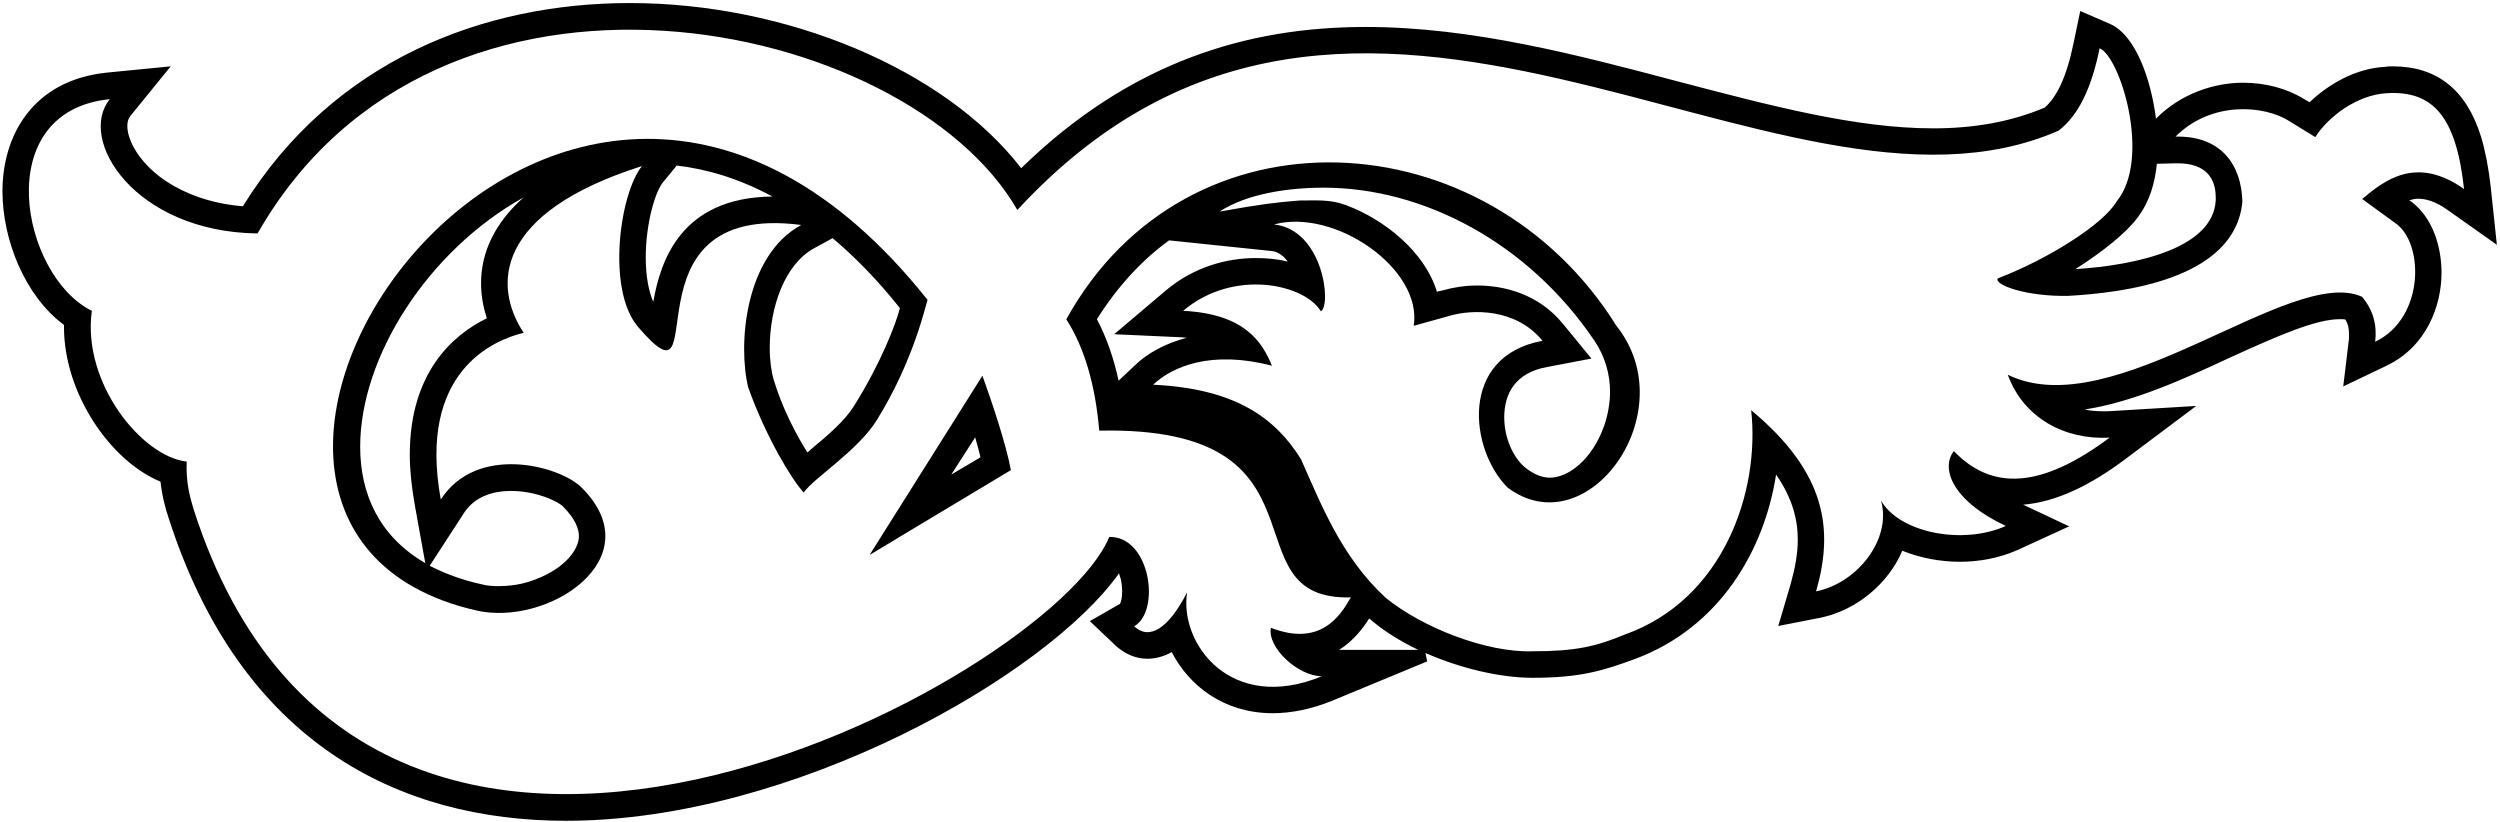 <?xml version="1.0" encoding="UTF-8"?>
<svg xmlns="http://www.w3.org/2000/svg" xmlns:xlink="http://www.w3.org/1999/xlink" width="496pt" height="163pt" viewBox="0 0 496 163" version="1.1">
<g id="surface1">
<path style=" stroke:none;fill-rule:nonzero;fill:rgb(0%,0%,0%);fill-opacity:1;" d="M 485.805 41.801 L 495.379 48.566 L 494.148 36.969 C 493.711 33.191 493.094 29.941 492.215 27.047 C 489.316 17.82 483.52 13.164 474.734 13.164 C 474.297 13.164 473.77 13.164 473.328 13.254 C 467.445 13.516 461.996 16.68 458.223 20.281 L 456.992 19.578 C 453.742 17.559 449.438 16.414 445.047 16.414 C 439.426 16.414 432.836 18.438 427.742 23.531 C 426.773 15.801 423.699 6.93 418.605 4.734 L 412.719 2.188 L 411.402 8.512 C 409.996 15.449 407.977 19.312 405.691 21.336 C 398.844 24.234 391.465 25.465 383.559 25.465 C 368.188 25.465 351.32 20.984 332.875 16.152 C 313.285 10.969 292.117 5.348 270.945 5.348 C 247.582 5.348 224.305 12.199 202.605 33.367 C 187.41 13.691 155.965 0.605 124.957 0.605 C 96.055 0.605 66.191 11.848 48.184 40.922 C 45.023 40.66 42.121 40.047 39.574 39.164 C 29.297 35.652 25.258 28.625 25.258 25.023 C 25.258 24.059 25.52 23.441 25.871 23.004 L 33.867 13.164 L 21.305 14.395 C 6.371 15.891 0.488 27.047 0.488 37.938 C 0.488 47.598 4.965 58.754 12.695 64.465 L 12.695 64.902 C 12.695 77.992 21.832 91.43 31.844 95.559 C 32.199 98.723 32.898 101.094 33.426 102.676 C 47.746 147.387 79.102 162.844 112.309 162.844 C 157.457 162.844 207.703 133.945 222.02 113.742 C 222.105 114.094 222.195 114.445 222.371 114.883 C 222.547 115.676 222.633 116.555 222.633 117.344 C 222.633 118.75 222.371 119.539 222.195 119.805 L 216.223 123.23 L 221.406 128.148 C 222.984 129.555 225.094 130.695 227.641 130.695 C 229.398 130.695 231.066 130.168 232.473 129.379 C 235.898 136.055 242.84 141.5 252.5 141.5 C 256.188 141.5 260.141 140.711 264.27 139.039 L 283.156 131.223 L 282.805 129.555 C 289.832 132.629 297.648 134.473 304.062 134.473 C 313.551 134.473 318.027 133.066 324.266 130.785 C 341.395 124.461 350.09 108.91 352.375 94.156 C 355.535 98.723 356.68 102.938 356.68 107.066 C 356.68 109.789 356.152 112.688 355.273 115.852 L 352.812 124.195 L 361.336 122.527 C 368.359 121.031 374.688 115.762 377.41 109.262 C 381.098 110.758 385.141 111.457 388.828 111.457 C 392.605 111.457 396.559 110.758 400.16 109.176 L 410.523 104.43 L 401.391 100.129 C 407.891 99.602 414.652 96.352 421.68 91.078 L 435.734 80.539 L 418.254 81.594 L 417.199 81.594 C 415.969 81.594 414.742 81.504 413.598 81.242 C 423.438 79.75 433.891 74.918 442.586 70.875 C 452.246 66.484 459.449 63.324 464.281 63.324 C 464.723 63.324 465.074 63.324 465.336 63.41 C 465.863 64.289 466.039 65.168 466.039 66.223 L 466.039 67.188 L 464.898 76.672 L 473.508 72.547 C 481.41 68.77 484.398 60.688 484.398 54.098 C 484.398 49.094 482.73 43.207 478.336 39.957 L 477.984 39.781 C 478.602 39.52 479.215 39.43 479.828 39.43 C 481.148 39.43 483.168 39.867 485.805 41.801 Z M 427.918 32.492 L 431.695 32.402 L 432.047 32.402 C 437.578 32.402 439.602 35.301 439.602 39.164 L 439.602 39.691 C 439.16 49.18 424.141 52.605 411.754 53.395 C 417.289 49.883 421.941 46.105 424.141 43.117 C 426.512 39.957 427.566 36.18 427.918 32.492 Z M 265.676 128.938 C 268.488 127.184 270.422 124.637 271.648 122.703 C 274.371 125.074 277.711 127.184 281.398 128.938 Z M 475.199 44.238 C 480.941 48.098 481.141 63.055 471.234 67.809 C 471.633 64.441 470.84 61.566 468.66 58.895 C 454.598 52.457 419.34 84.645 398.34 74.344 C 401.512 83.059 409.828 87.32 418.547 86.824 C 404.879 97.023 395.172 97.324 387.645 89.496 C 385.07 92.766 387.051 99.203 397.945 104.352 C 389.625 108.117 376.949 105.84 373.184 99.301 C 375.363 106.832 368.629 115.645 360.309 117.328 C 363.875 104.949 362.289 93.758 347.434 81.379 C 349.219 97.617 341.887 118.914 322.477 125.848 C 316.73 128.223 312.77 129.215 304.055 129.215 C 294.945 129.512 282.266 124.559 274.938 118.617 C 266.023 110.395 262.062 99.898 258.102 91.082 C 253.148 83.16 245.422 77.117 228.785 76.324 C 232.547 72.762 240.273 69.395 252.355 72.562 C 250.375 67.711 246.809 62.262 234.727 61.668 C 244.828 53.148 258.895 56.418 262.062 61.766 C 264.242 60.48 262.457 45.523 252.754 44.531 C 264.836 41.266 282.266 53.348 280.484 64.641 L 287.613 62.656 C 291.973 61.371 300.688 61.074 306.035 67.609 C 289.395 70.68 291.574 89.203 299.102 96.727 C 314.949 108.613 334.363 81.773 320.695 64.641 C 294.945 23.34 235.52 19.973 211.551 63.352 C 215.117 68.898 217.297 76.227 218.09 85.438 C 266.023 84.445 242.848 119.211 268.004 118.516 C 265.824 122.379 261.863 128.32 252.156 124.559 C 251.363 128.422 257.508 134.164 262.262 134.164 C 244.234 141.594 233.934 127.727 235.52 117.527 C 231.754 124.855 227.992 127.035 225.02 124.262 C 230.367 121.191 228.191 106.336 220.07 106.531 C 208.578 134.859 72.895 208.445 38.426 101.086 C 37.832 99.008 36.844 96.035 37.043 91.578 C 28.129 90.586 16.242 75.93 18.223 61.668 C 4.16 54.734 -2.18 22.051 21.789 19.676 C 15.254 27.695 26.742 46.02 51.105 46.316 C 86.957 -16.477 179.859 3.43 201.844 41.66 C 269.191 -31.332 352.387 50.477 408.445 25.914 C 412.406 22.844 414.98 17.395 416.566 9.57 C 420.727 11.355 426.863 31.559 419.934 39.977 C 417.355 44.434 406.465 51.367 396.359 55.23 C 395.566 56.516 402.105 58.895 410.426 58.695 C 420.922 58.102 443.504 55.527 444.891 39.977 C 444.691 32.746 440.73 26.902 431.621 27.102 C 438.75 19.973 449.246 20.863 454.199 24.031 L 459.352 27.203 C 461.926 23.141 467.672 18.781 473.613 18.484 C 482.527 17.992 487.281 22.844 488.867 37.5 C 479.355 30.766 473.02 35.816 468.66 39.48 Z M 310.121 64.289 C 305.203 58.227 298.266 56.645 293.082 56.645 C 290.445 56.645 288.074 57.086 286.23 57.613 L 285.09 57.875 C 282.629 49.883 274.637 43.559 267.168 40.746 C 264.008 39.52 261.285 39.781 257.859 39.781 C 253.289 40.133 250.305 40.484 241.961 41.977 C 247.316 38.465 255.488 37.234 262.602 37.234 C 282.367 37.234 303.184 48.125 316.359 67.625 C 318.469 70.789 319.434 74.301 319.434 77.727 C 319.434 80.012 318.996 82.297 318.293 84.402 C 315.922 91.168 311.176 94.77 307.488 94.77 C 306.082 94.77 304.414 94.242 302.48 92.66 C 300.285 90.816 298.441 86.953 298.441 82.824 C 298.441 78.078 300.637 73.953 306.961 72.809 L 315.746 71.141 Z M 252.234 49.797 C 253.379 49.883 254.52 50.586 255.488 51.902 C 253.379 51.375 251.27 51.199 249.16 51.199 C 243.363 51.199 236.863 52.957 231.328 57.613 L 221.055 66.309 L 234.492 66.922 C 234.758 66.922 235.105 67.012 235.461 67.012 C 231.066 68.152 227.555 70.172 225.184 72.457 L 221.934 75.531 C 220.965 71.051 219.559 67.012 217.629 63.324 C 221.668 56.91 226.5 51.641 231.945 47.688 L 252.234 49.797 "/>
<path style=" stroke:none;fill-rule:nonzero;fill:rgb(0%,0%,0%);fill-opacity:1;" d="M 184.02 59.488 C 110.332 -33.215 18.82 103.66 94.387 121.094 C 108.648 124.461 129.547 110.793 115.383 96.727 C 111.023 92.371 94.586 88.012 87.453 99.105 C 82.797 73.551 98.148 67.41 103.895 66.027 C 97.754 56.715 98.051 42.254 127.367 32.945 C 122.91 38.492 120.336 57.508 126.574 64.836 C 142.52 83.457 122.215 39.879 158.961 44.633 C 147.672 50.773 146.383 68.602 148.461 76.918 C 152.027 86.824 157.078 95.145 159.453 97.719 C 161.535 94.746 170.25 89.398 174.016 83.258 C 181.246 71.57 183.621 60.676 184.02 59.488 Z M 91.93 101.973 C 93.949 98.723 97.375 97.406 101.414 97.406 C 106.336 97.406 110.637 99.426 111.691 100.477 C 114.238 103.027 114.855 105.047 114.855 106.363 C 114.855 109.262 111.605 113.305 104.93 115.41 C 102.996 116.027 100.887 116.289 98.957 116.289 C 97.727 116.289 96.586 116.203 95.617 115.938 C 91.578 115.059 88.152 113.742 85.254 112.25 Z M 95.441 56.207 C 95.441 58.668 95.883 60.949 96.586 63.148 C 89.73 66.484 81.301 74.039 81.301 90.203 C 81.301 93.188 81.652 96.527 82.266 100.039 L 84.375 111.723 C 75.152 106.363 71.461 97.93 71.461 88.621 C 71.461 70.875 84.812 49.797 103.875 39.164 C 98.164 44.262 95.441 50.059 95.441 56.207 Z M 129.613 59.895 C 128.734 57.875 128.117 54.891 128.117 51.113 C 128.117 44.172 130.051 38.023 131.457 36.27 L 134.266 32.844 C 140.328 33.547 146.742 35.477 153.242 38.992 C 135.059 39.164 131.016 51.816 129.613 59.895 Z M 169.492 80.453 C 167.734 83.352 164.395 86.25 160.883 89.148 C 160.617 89.41 160.445 89.586 160.18 89.762 C 157.984 86.25 155.262 81.152 153.504 75.355 C 153.066 73.863 152.715 71.668 152.715 69.031 C 152.715 60.949 155.699 52.43 161.496 49.27 L 165.188 47.246 C 169.668 51.023 174.145 55.594 178.539 61.125 C 177.746 64.289 174.762 72.02 169.492 80.453 "/>
<path style=" stroke:none;fill-rule:nonzero;fill:rgb(0%,0%,0%);fill-opacity:1;" d="M 172.527 110.098 L 200.559 93.262 C 199.566 87.914 196.598 79.199 194.91 74.543 Z M 188.727 94.156 L 193.473 86.777 C 193.824 88.094 194.262 89.5 194.523 90.727 L 188.727 94.156 "/>
</g>
</svg>

